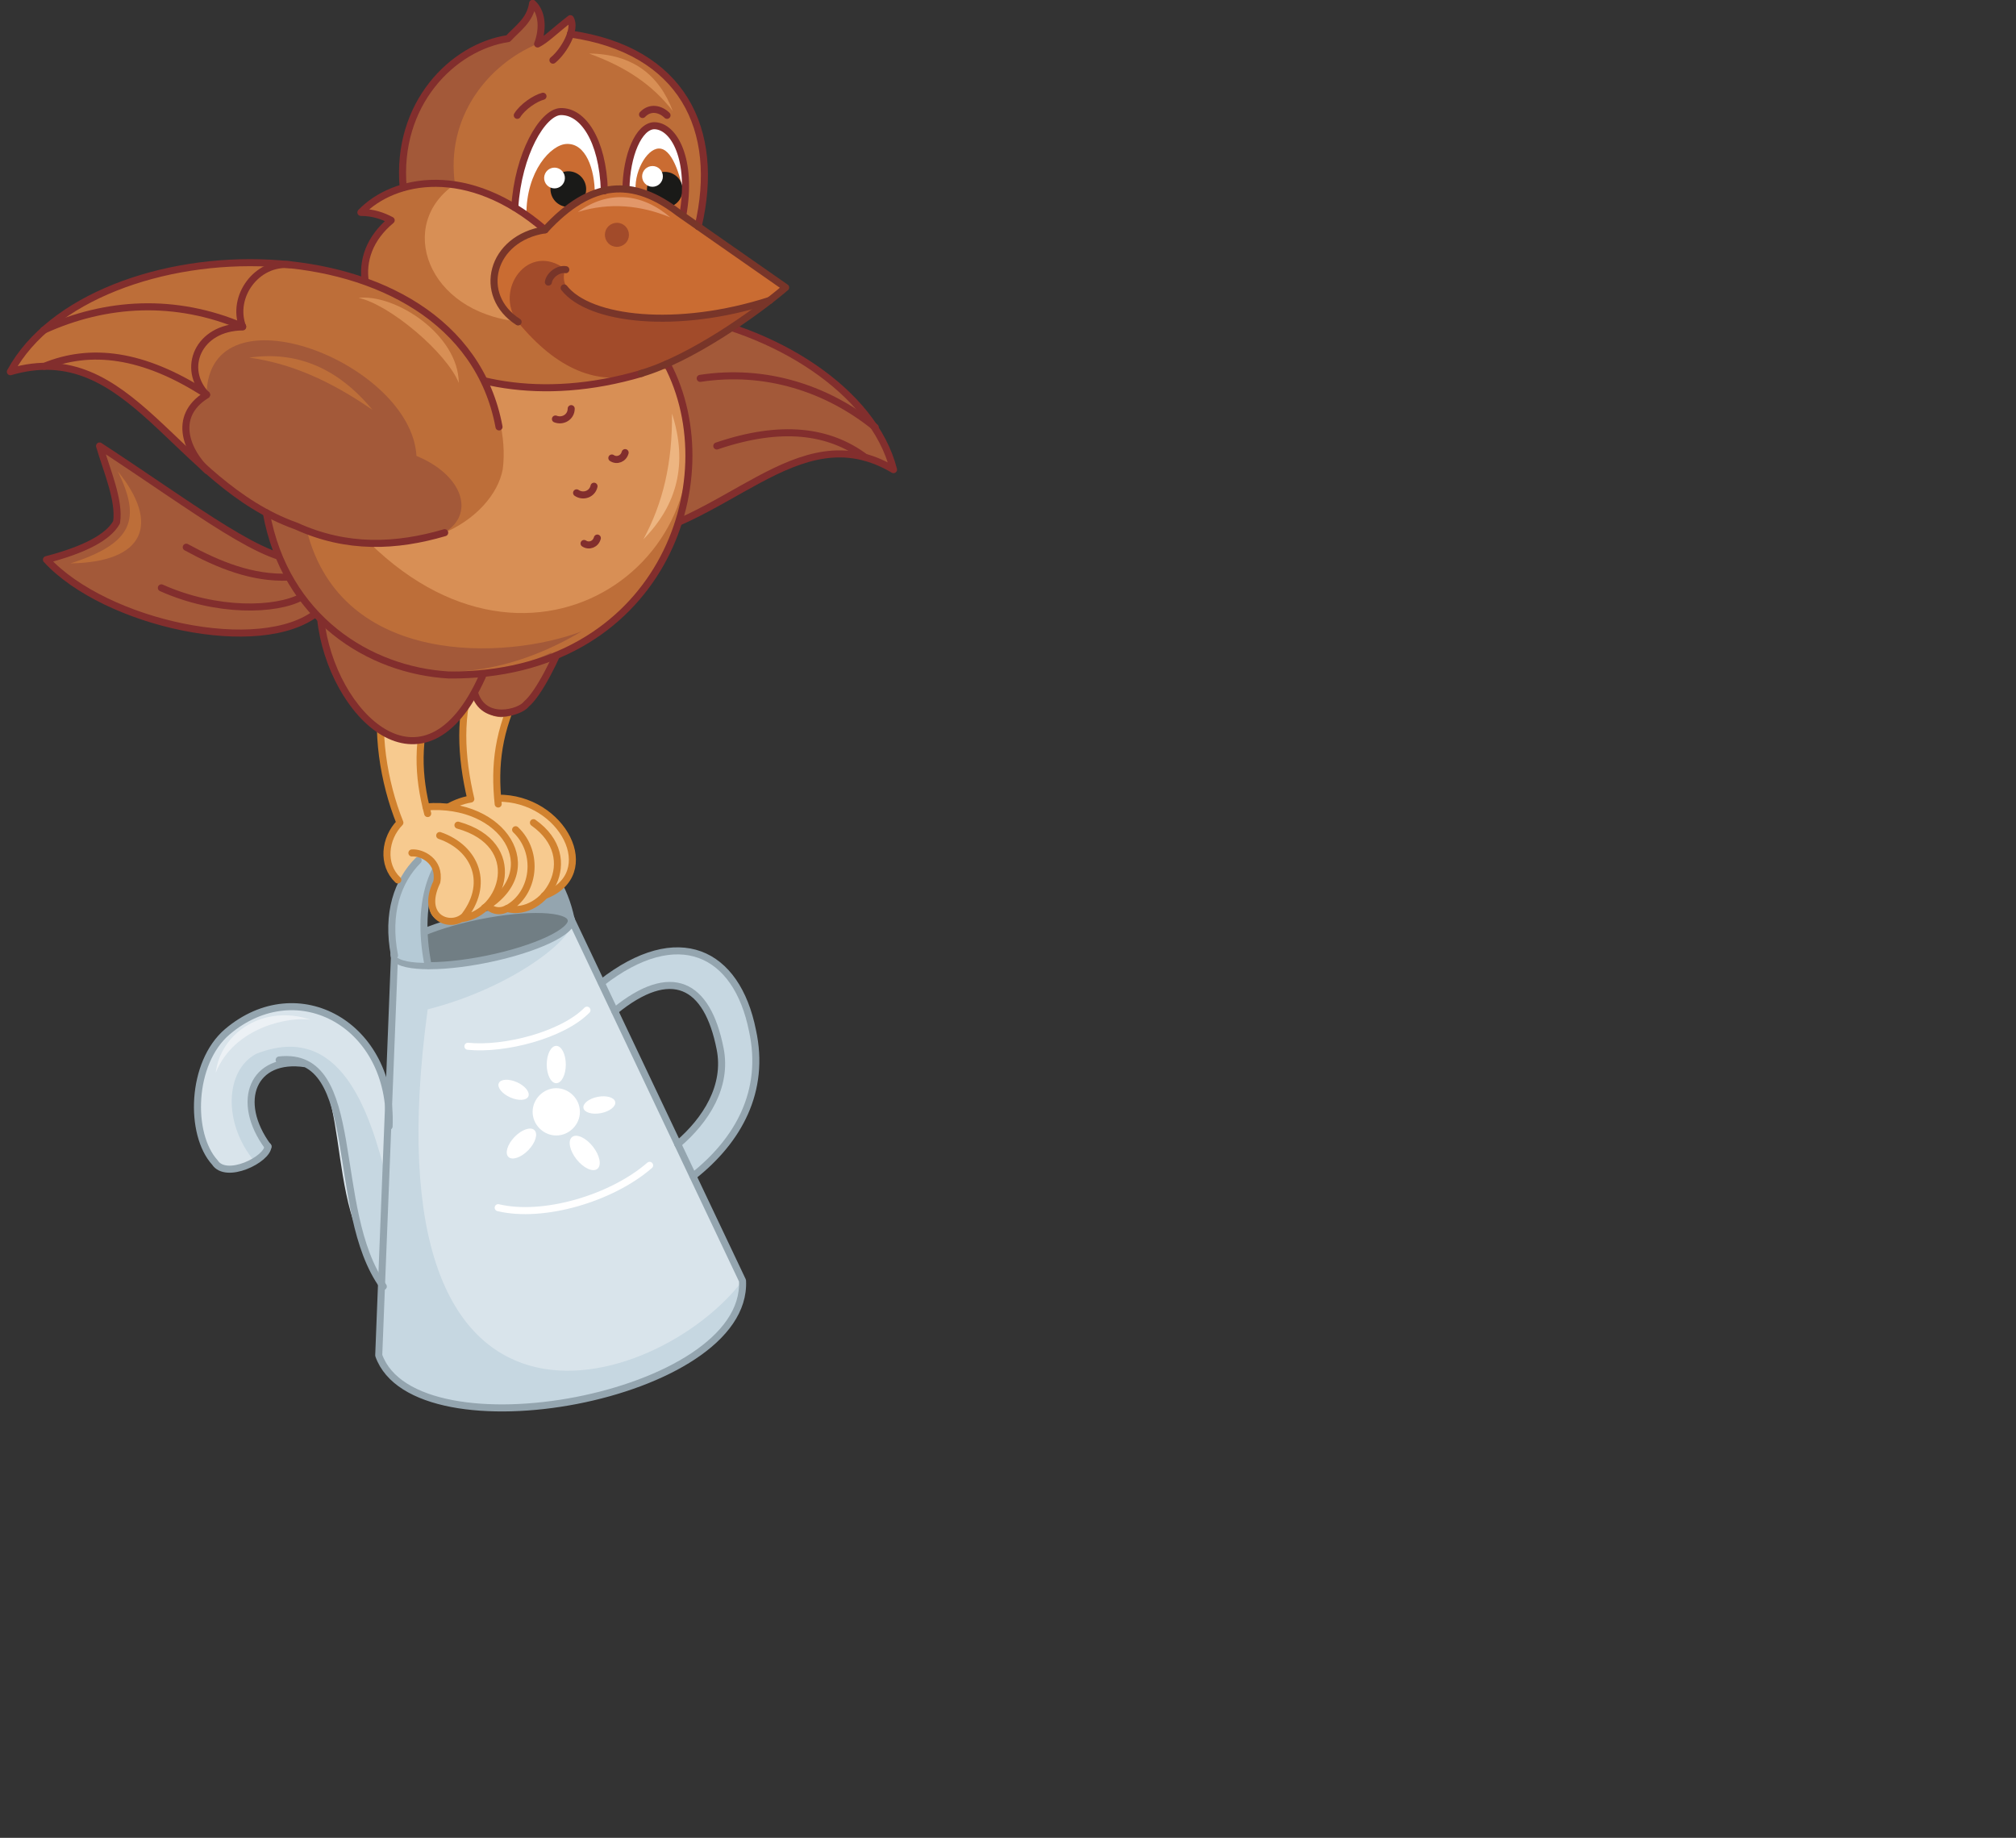 <?xml version="1.0" encoding="utf-8"?>
<!-- Generator: Adobe Illustrator 21.1.0, SVG Export Plug-In . SVG Version: 6.00 Build 0)  -->
<svg version="1.1" id="Layer_1" xmlns="http://www.w3.org/2000/svg" xmlns:xlink="http://www.w3.org/1999/xlink" x="0px" y="0px"
	 viewBox="0 0 486 443" style="enable-background:new 0 0 486 443;" xml:space="preserve">
<rect x="0" y="0" width="486" height="443" fill="#333333" stroke="none"/>
<style type="text/css">
	.st0{fill-rule:evenodd;clip-rule:evenodd;fill:#C6D7E1;}
	.st1{fill-rule:evenodd;clip-rule:evenodd;fill:#D9E4EB;}
	.st2{fill:none;stroke:#94A5AF;stroke-width:1.7;stroke-linecap:round;stroke-linejoin:round;stroke-miterlimit:22.926;}
	.st3{fill-rule:evenodd;clip-rule:evenodd;fill:#717E84;}
	.st4{fill-rule:evenodd;clip-rule:evenodd;fill:#B5CAD6;}
	.st5{fill-rule:evenodd;clip-rule:evenodd;fill:#94A5AF;}
	.st6{fill-rule:evenodd;clip-rule:evenodd;fill:#F7CA8F;}
	.st7{fill:none;stroke:#D1822F;stroke-width:1.7;stroke-linecap:round;stroke-linejoin:round;stroke-miterlimit:22.926;}
	.st8{fill-rule:evenodd;clip-rule:evenodd;fill:#ECF1F5;}
	.st9{fill-rule:evenodd;clip-rule:evenodd;fill:#FFFFFF;}
	.st10{fill-rule:evenodd;clip-rule:evenodd;fill:#A35939;}
	.st11{fill:none;stroke:#822E2D;stroke-width:1.7;stroke-linecap:round;stroke-linejoin:round;stroke-miterlimit:22.926;}
	.st12{fill-rule:evenodd;clip-rule:evenodd;fill:#BD6E39;}
	.st13{fill-rule:evenodd;clip-rule:evenodd;fill:#D88F55;}
	.st14{fill-rule:evenodd;clip-rule:evenodd;fill:#EDB581;}
	.st15{fill-rule:evenodd;clip-rule:evenodd;fill:#CA6C32;}
	.st16{fill-rule:evenodd;clip-rule:evenodd;fill:#1A1A18;}
	.st17{fill-rule:evenodd;clip-rule:evenodd;fill:#A24B2A;}
	.st18{fill:none;stroke:#783529;stroke-width:1.7;stroke-linecap:round;stroke-linejoin:round;stroke-miterlimit:22.926;}
	.st19{fill-rule:evenodd;clip-rule:evenodd;fill:#E29769;}
	.st20{fill:none;stroke:#FFFFFF;stroke-width:1.7;stroke-linecap:round;stroke-linejoin:round;stroke-miterlimit:22.926;}
</style>
<path class="st0" d="M167.1,283.5l-3.7-7.8c10-8.6,13.8-18.2,8.4-29.4c-4-11.1-11.8-11.9-23.5-2.5l-3.3-6.9
	c18.5-14.4,32.6-7.5,36.4,11.5C184.6,263,178,274.9,167.1,283.5z"/>
<path class="st1" d="M51.8,280.2c4.1,4.5,14.4-1.6,12.2-4.7c-6-12.2-3.4-18,5.1-19.3c17.5-2.9,7.4,36,23.3,50l1.4-34.6
	c1-24.4-22-37.2-39-22.8C46,256.2,45.5,273.4,51.8,280.2z"/>
<path class="st0" d="M61.4,280l3.2-3.6c-7.8-12.6-4-18.8,4.5-20.1c17.5-2.9,10.8,39,23.2,53.8l1-25.6C89.1,267.6,82,246.1,61.8,254
	C54.2,258,53.7,270.8,61.4,280z"/>
<path class="st1" d="M137.7,221.4c-2.5,8.1-39.4,15-42.6,8.9l-3.8,96.4c8.8,24.8,89.1,10.2,87.7-18L137.7,221.4z"/>
<path class="st0" d="M137.7,221.4c-3.8,8.3-40.2,15.1-42.6,8.9l-3.8,96.4c8.8,24.8,89.1,10.2,87.7-18
	c-20.3,26.8-91.5,49.5-75.9-65.4C124.4,237.9,140,225,137.7,221.4z"/>
<path class="st2" d="M95.1,230.3l-3.8,96.4c8.8,24.8,89.1,10.2,87.7-18l-41.4-87.3"/>
<ellipse transform="matrix(0.98 -0.2 0.2 0.98 -42.893 27.896)" class="st3" cx="116.4" cy="225.9" rx="21.8" ry="5.3"/>
<ellipse transform="matrix(0.98 -0.2 0.2 0.98 -42.893 27.896)" class="st2" cx="116.4" cy="225.9" rx="21.8" ry="5.3"/>
<path class="st4" d="M100.8,207.4c1.3-1.6,2.8-0.8,4.3,2.3c-3,6.9-3.9,14-2,22.4c-3.8,0-6.7-0.4-8-1.8
	C93.1,220.2,95.9,212.3,100.8,207.4z"/>
<path class="st2" d="M93.8,271.5c1-24.4-22-37.2-39-22.8c-8.8,7.5-9.2,24.7-3,31.5c2.7,4.2,12.7-0.7,12.8-3.9"/>
<path class="st2" d="M67.3,255.5c20.6-2.3,11.8,36.2,25.1,54.6 M64.6,276.4c-8.1-11-3.6-21.9,9-20"/>
<path class="st2" d="M111.5,201.8c10.7-2.1,22.9,3.9,26.2,19.9"/>
<path class="st5" d="M137.7,221.6l-3.2-2l-4.7-0.5l-18.3-17.4C122.2,199.7,134.5,205.7,137.7,221.6z"/>
<path class="st2" d="M103.2,232.7c-6.5-32.7,20.7-43,26.7-13.6"/>
<path class="st2" d="M145,236.9c18.5-14.4,32.6-7.5,36.4,11.5c3.2,14.6-3.4,26.5-14.3,35.1"/>
<path class="st2" d="M148.2,243.7c13.6-11.1,22.3-6.7,25.4,9.1c1.8,9-3.4,17.2-10.2,23"/>
<path class="st6" d="M112.4,169l8-3.9l2.3,6.7c-2.2,7.7-3.4,12-2.4,21.2c13.5-2,26.5,18.1,11,22.9c-2,2.7-4.1,4.2-8.1,3.4
	c-4.1,1.9-11.9-2.4-7.3-6.8c4.9-6.2-7.6-13.5-9.3-8.7c-2.6,3.3-6,2.9-5.4-1.3c0.7-5.7,8.2-9.4,12.4-9.7
	C111.5,182.7,111.2,177.8,112.4,169z"/>
<path class="st7" d="M125.1,166c-5,10.2-6,18.3-5,27.8"/>
<path class="st7" d="M120,192.4c15.6-0.2,25.2,18.3,11.2,23.5"/>
<path class="st7" d="M124.3,200c5.8,5.5,4.6,15.4-2,19c8.8,2.3,18.6-12,6.3-20.7"/>
<path class="st7" d="M122.2,219c-3.7,2.1-8.2-2.6-5-6.9c3.6-5.2-4.7-12.7-10-7.9c-1,2.9-5.2,4.3-5.5-0.9c1.3-7,7.6-10,11.8-10.7
	c-2.4-10.2-3-20.6,0.7-30.2"/>
<path class="st6" d="M92.6,165.8l3.9,1.6l7.4,0.3c-2.6,8.9-3,17.9-1.1,26.8c13.9-2.1,29.9,10.7,17.1,22.1c-3,2.2-4.5,4.3-8.4,4.7
	c-3.2,2.2-11.2,0.8-6.4-6.8c1.2-6.6-2.1-7.6-3.3-8.1l-5.1,6.6c-5-4.2-3.8-12-0.4-14.7C92.5,188.6,90.4,175.8,92.6,165.8z"/>
<path class="st7" d="M103.8,167.7c-3.4,10.9-3.1,19.2-0.7,28.4"/>
<path class="st7" d="M102.7,194.5c18.7-1.5,29.2,15.3,14.1,24.3"/>
<path class="st7" d="M106,201.4c8.7,3,12.3,11.8,5.5,20c9.9-1.5,15.3-17.9-1.1-22.5"/>
<path class="st2" d="M95.1,230.3c-2-10.2,0.8-18,5.7-22.9"/>
<path class="st7" d="M95.9,212.1c-3.9-3.7-3.2-10,0.5-13.8c-3.9-9.7-6-22.5-3.8-32.5 M111.5,221.2c-3.4,2.5-10.2-0.2-6.2-8.6
	c0.9-5.1-3.7-7.2-6-7"/>
<path class="st8" d="M74.9,245.8c-11.2-3.8-21.7,3-22.9,12.8C56.5,247.4,70,245,74.9,245.8z"/>
<path class="st9" d="M134.1,273.7c3.1,0,5.7-2.6,5.7-5.7c0-3.1-2.6-5.7-5.7-5.7s-5.7,2.6-5.7,5.7C128.4,271.1,131,273.7,134.1,273.7
	z"/>
<ellipse class="st9" cx="134.1" cy="256.6" rx="2.3" ry="4.5"/>
<ellipse transform="matrix(0.696 -0.718 0.718 0.696 -159.736 174.008)" class="st9" cx="125.7" cy="275.7" rx="4.5" ry="2.3"/>
<ellipse transform="matrix(0.783 -0.622 0.622 0.783 -142.299 148.015)" class="st9" cx="141" cy="277.9" rx="2.5" ry="4.9"/>
<ellipse transform="matrix(0.982 -0.188 0.188 0.982 -47.499 31.911)" class="st9" cx="144.5" cy="266.4" rx="3.9" ry="2"/>
<ellipse transform="matrix(0.409 -0.913 0.913 0.409 -166.538 268.222)" class="st9" cx="123.7" cy="262.6" rx="2" ry="3.9"/>
<path class="st10" d="M133.7,77.4c-11.7,2.5-25.8,15.8-27.5,30c-0.7,10.9,13.1,27.2,40.6,23.1c28-2.6,45.2-31.2,68.6-17.3
	C212,93.2,170.3,66.1,133.7,77.4z"/>
<path class="st11" d="M146.8,130.5c28-2.6,45.2-31.2,68.6-17.3c-9.6-37.9-95.9-60.4-109.1-5.8"/>
<path class="st11" d="M172.8,107.5c15.6-5.3,27.1-3.7,35.7,2.7"/>
<path class="st11" d="M168.8,91.2c15.7-2.4,30.6,2.4,42.2,11.8"/>
<path class="st10" d="M80.4,148.5l-5-15.3c-3.2,2.7-7,5.1-11.4,7.2C69,144.6,74.5,147.3,80.4,148.5z"/>
<path class="st10" d="M76.6,147.5l2.9-5.4l-2.4-3.6l-3.8-3.7c-9,1.2-25.5-11.8-49.3-27.4c1.8,6.1,4.9,13.2,4.1,18.4
	c-2,3.6-7.7,6.6-16.9,9C25.4,150.3,62.9,158.6,76.6,147.5z"/>
<path class="st11" d="M73.3,134.9c-9,1.2-25.5-11.8-49.3-27.4c1.8,6.1,4.9,13.2,4.1,18.4c-2,3.6-7.7,6.6-16.9,9
	c14.2,15.4,51.7,23.7,65.4,12.6"/>
<path class="st11" d="M72.7,143.9c-6.1,3.3-20.4,3.8-33.8-2.2"/>
<path class="st10" d="M114.6,167.7l3.2-9.4l16.5-0.7C127.8,176.6,116.8,175.2,114.6,167.7z"/>
<path class="st11" d="M136.7,151.8c-2.5,6.9-6.9,15.5-9.8,17.9c-1.4,2-10.3,4.7-12.5-2.7"/>
<path class="st12" d="M104.2,85l17.5-17.8c56.5-7.2,66.9,94.1-13.5,95.5c-23.4-1.5-36.6-15.3-43.7-37.2c25-9.2,40.5,14.7,48.6-1
	C115.7,107.8,113.5,94.2,104.2,85z"/>
<path class="st13" d="M100.2,87.6l13.5-11l48,12.8c19.3,41.2-30.8,82.4-72.6,41.5l8.8-8.2C125.6,125.9,114.5,101.7,100.2,87.6z"/>
<path class="st10" d="M77.3,149.2c15.4,14.6,38.6,16.2,55.8,8c-4.8,5.5-1.1,8.3-17.4,7.5C100.6,193.8,81,173,77.3,149.2z"/>
<path class="st11" d="M133.9,101c1.8,0.7,3.8-0.5,3.8-2.5 M147.5,110.4c1.2,0.8,2.8,0.2,3.2-1.3 M139,118.8c1.6,1.1,3.8,0.3,4.2-1.6
	 M140.8,131c1.2,0.8,2.8,0.2,3.2-1.3"/>
<path class="st14" d="M155.1,130c4.8-8.9,7-18.5,6.9-30.3C165.9,111.8,163.2,121.8,155.1,130z"/>
<path class="st11" d="M77.3,149.2c2.5,23,25,45.2,39,13.8"/>
<path class="st13" d="M154.7,89.9l-23.2-34.6C112.8,39.3,94.9,43,87,51.2c2.9,0,5.2,0.8,7.3,1.9C73.6,70.5,105.8,104.4,154.7,89.9z"
	/>
<path class="st12" d="M154.7,89.9l-29.8-12.4c-22.1-2.3-29.4-23.5-15.2-33.1c-6.3,0.4-14.9-1.6-22.7,6.6c2.9,0,5.2,0.8,7.3,1.9
	C73.6,70.5,105.8,104.4,154.7,89.9z"/>
<path class="st12" d="M168.3,54.6l-36.8,0.7c-11-9.4-22.5-12.7-34.5-10.1c0-18.4,6.8-31.7,25.3-35.9l4.6-5.1l1.3-3.5
	c2.2,4.1,2.3,5.8,1.2,9.8l7.9-6.1l0.1,3.7C165.2,13,173.8,31.2,168.3,54.6z"/>
<path class="st10" d="M109.7,44.6l-12.7,0.7c-0.9-18.4,12.2-34.8,25.4-35.9l4.6-5.1l1.3-3.5c2.2,4.1,2.4,6,1.2,9.8
	C117.8,15.5,107.3,28.1,109.7,44.6z"/>
<path class="st9" d="M124,50l7.4,5.4c3.9-4.3,8.5-7.6,14.3-9.5c-0.4-12.4-5.3-19.3-10.6-19.1C130.7,27,124.8,37.1,124,50z"/>
<path class="st15" d="M126.9,51.9l4.6,3.4l4.6-4.3l7.3-4.1c0-6.2-2.2-12.4-6.8-12.2C132.9,34.8,126.8,41.2,126.9,51.9z"/>
<path class="st9" d="M150.9,45.6c4.9,0.9,9.4,3.3,13.7,6.3c2.4-13.4-2.1-21.6-6.9-21.6C154,30.4,151,37.4,150.9,45.6z"/>
<path class="st15" d="M153.3,46.6l11.2,5.3l0.5-4.1c-1-6-3.1-12.1-6.2-12C155.8,35.9,152.6,41.8,153.3,46.6z"/>
<ellipse transform="matrix(0.557 -0.831 0.831 0.557 32.969 153.348)" class="st16" cx="160.2" cy="45.8" rx="4.3" ry="4.3"/>
<path class="st15" d="M131.4,55.4c10-11,21.1-13.4,33.6-3.2l24.4,17c-12.6,9.9-23.7,18.1-34.8,20.7c-10,3.8-24-4-29.8-12.4
	C113.3,70.9,120,56.2,131.4,55.4z"/>
<ellipse transform="matrix(0.557 -0.831 0.831 0.557 34.284 149.51)" class="st9" cx="157.3" cy="42.6" rx="2.5" ry="2.5"/>
<path class="st17" d="M189.4,69.3c-12.6,9.9-23.7,18.1-34.8,20.7c-10.4,3.2-20.3-0.9-29.8-12.4c-5.8-7.6,2.5-19.5,11.5-12.7
	C131.5,77.2,173,81.3,189.4,69.3z"/>
<path class="st11" d="M133.3,14.5c2.7-2.2,5.7-7.5,4.2-10c-4,3.1-5.9,5.1-7.9,6.1c1.2-3.1,1.4-7.4-1.2-9.8c-0.6,4.1-3.6,6-5.9,8.5
	c-13.4,2-27.1,15.8-25.3,35.9"/>
<path class="st11" d="M137.5,8.2c27,3.9,36.3,23,30.8,46.4"/>
<path class="st18" d="M136.4,65c-1.7-0.3-3.9,1.2-4.2,3"/>
<path class="st11" d="M145.7,46c-0.4-12.4-5.3-19.3-10.6-19.1c-4.3,0.2-10.2,10.2-11,23.1"/>
<ellipse transform="matrix(0.419 -0.908 0.908 0.419 38.199 150.875)" class="st16" cx="137" cy="45.6" rx="4.3" ry="4.3"/>
<ellipse transform="matrix(0.42 -0.908 0.908 0.42 38.611 146.199)" class="st9" cx="133.6" cy="42.9" rx="2.5" ry="2.5"/>
<path class="st11" d="M130.9,23.2c-1.9,0.5-4.9,2.5-6.2,4.6"/>
<path class="st11" d="M160.8,27.8c-1.5-1.5-4-2.2-5.9-0.2"/>
<path class="st11" d="M164.6,51.9c2.4-13.4-2.1-21.6-6.9-21.6c-3.7,0.1-6.7,7.1-6.8,15.3"/>
<path class="st18" d="M185.6,72.4c-22.3,7.2-43.5,4.8-49.6-3"/>
<path class="st11" d="M131.4,55.4C112.8,39.3,94.9,43,87,51.2c2.9,0,5.2,0.8,7.3,1.9c-20.8,17.3,11.6,51.3,60.4,36.9"/>
<ellipse transform="matrix(0.581 -0.814 0.814 0.581 16.253 144.762)" class="st17" cx="148.7" cy="56.6" rx="2.9" ry="2.9"/>
<path class="st19" d="M161.6,52.4c-7.1-2.9-14.5-3.7-22.3-1.3C146.7,45.8,154.7,46.5,161.6,52.4z"/>
<path class="st13" d="M162.2,26.8c-4.9-6.4-11.4-10.7-20.2-13.9C152.4,13,158.9,18,162.2,26.8z"/>
<path class="st11" d="M99.5,75.6c-8-3.1-16.9-4.9-26.8-5.5"/>
<path class="st12" d="M99.8,73.4c11.9,5.9,23.4,24,21.4,39.7c-2.2,11.9-21.5,25.6-49.9,13.7C42.1,116.3,31.4,81,2.5,89.6
	C11.5,69.1,63.7,51.3,99.8,73.4z"/>
<path class="st10" d="M49.8,95.1c0.4-26.7,49.3-7.8,50.6,14.8c19.3,7.9,14.7,30.4-28.9,17c-9.1-4.3-18.8-11.2-21.5-13.6
	C42.5,105.1,44.1,99.5,49.8,95.1z"/>
<path class="st11" d="M69.9,63.8c-8-0.8-14.2,7.7-11.4,15c-10.8,0.1-14.8,10.1-8.7,16.4c-8.6,5.3-4.4,14,0.1,18.2"/>
<path class="st11" d="M49.8,95.1c-15.4-10-28.1-11.3-39.1-6.8"/>
<path class="st11" d="M58.5,78.7c-16.2-6.9-32.9-6-48,0.9"/>
<path class="st12" d="M60.1,86.2c10,1.4,19.4,5.5,29.7,12.6C81.2,88.4,71.2,84.6,60.1,86.2z"/>
<path class="st11" d="M69.7,139.1c-8.9,0.4-17.1-3-24.8-7.2"/>
<path class="st13" d="M86.4,71.8c7.4,1.5,21.3,13.2,24.2,20.5C110.5,80.7,95.4,70.8,86.4,71.8z"/>
<path class="st10" d="M140.2,152.2c-30.7,18.3-65.6,11.8-75.9-28.5L74,128C82.4,160.8,121.9,159.1,140.2,152.2z"/>
<path class="st12" d="M28.4,113.6c5.6,11.5,3.8,17.3-11.4,22.2C35,135.5,38.6,126.2,28.4,113.6z"/>
<path class="st11" d="M160.8,87.7c15,28.3-1.8,75.4-52.6,75c-19.2-1.1-39.4-13.7-44-39.1"/>
<path class="st11" d="M120.3,102.9C110.7,51.2,21.9,53.8,2.5,89.6c29-8.5,39.6,26.8,68.9,37.2c12.3,5.6,24.2,5,35.8,1.6"/>
<path class="st18" d="M124.9,77.6c-10-6.4-6.6-20.2,6.5-22.2c11.2-12.2,21.3-12.5,32.2-4.1l25.8,18c-7.5,6.4-23.1,17.3-34.8,20.7"/>
<path class="st20" d="M112.8,252.2c8.8,0.9,22.8-2.7,28.7-8.7"/>
<path class="st20" d="M120.1,291.1c10.8,2.6,27.3-2.2,36.5-10.2"/>
</svg>
